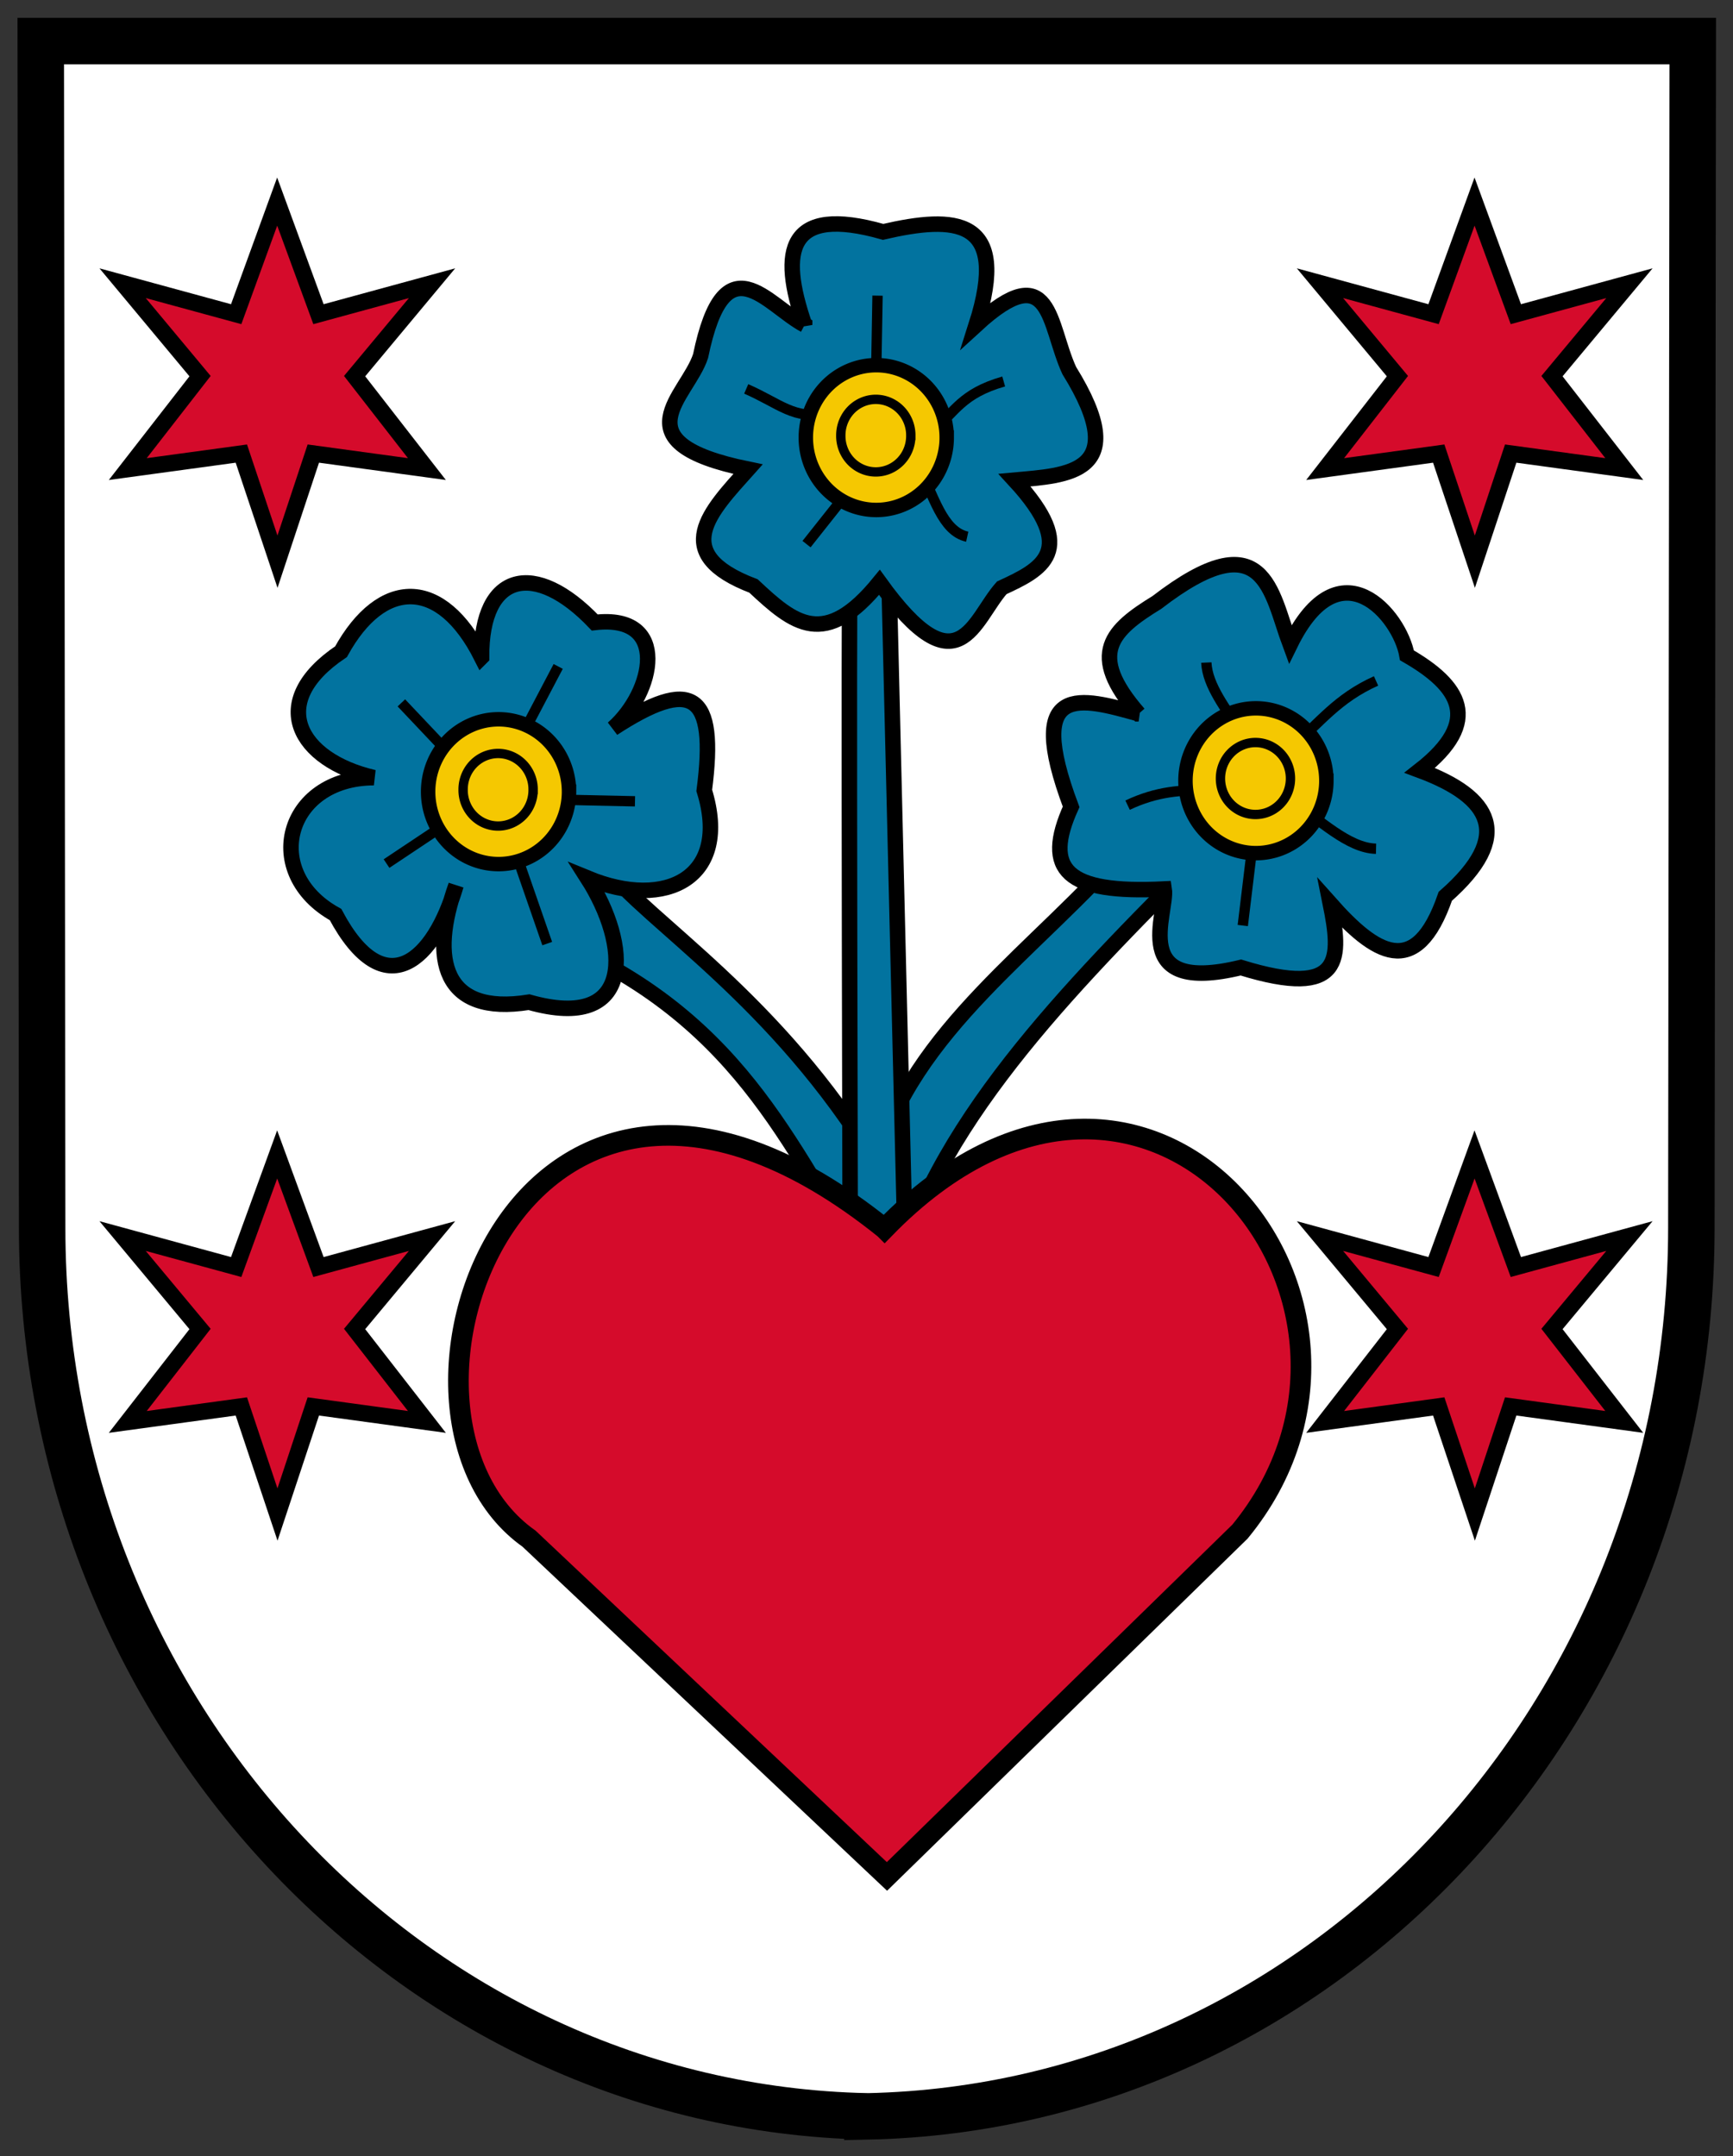 <svg xmlns="http://www.w3.org/2000/svg" xmlns:xlink="http://www.w3.org/1999/xlink" height="622.065" width="500"><rect width="100%" height="100%" fill="#333333" stroke="none"/><g transform="matrix(2.979 0 0 2.979 -390.84 -1256.837)"><path d="M215.202 626.858c44.187-.924 79.805-39.126 79.805-86.061l.135-114.922H135.145l.135 114.922c0 46.935 35.735 85.137 79.922 86.06z" fill="#fff" stroke="#000" stroke-dashoffset="4.3" stroke-linecap="round" stroke-width="4.5" style="fill:#fff;fill-opacity:1"/><path d="M188.798 514.711c16.49 8.52 20.256 21.727 28.637 33.234 3.03-15.532 15.801-28.85 28.992-42.073l-6.01-2.121c-8.581 9.991-20.845 17.834-24.396 30.759-9.657-15.87-22.038-23.29-26.163-28.638-3.786-1.353-6.111-1.9-1.06 8.839z" fill="#0f47af" fill-rule="evenodd" stroke="#000" stroke-width="1.5" style="fill:#02739f;fill-opacity:1"/><path id="a" d="m274.009 533.697-3.97 10.906-11-3 7.5 9-7 9 11-1.5 3.5 10.469 3.47-10.47 11 1.5-7-9 7.5-9-11 3z" fill="#da121a" fill-rule="evenodd" stroke="#000" stroke-width="1.6" style="fill:#d50b2b;fill-opacity:1"/><use fill="#da121a" height="240" transform="translate(-115.966 -92.277)" width="210" xlink:href="#a" style="fill:#d50b2b;fill-opacity:1"/><use fill="#da121a" height="240" transform="translate(0 -92.277)" width="210" xlink:href="#a" style="fill:#d50b2b;fill-opacity:1"/><use fill="#da121a" height="240" transform="translate(-115.966)" width="210" xlink:href="#a" style="fill:#d50b2b;fill-opacity:1"/><g stroke="#000"><path d="M213.53 475.468c-.176.707.032 74.423.032 74.423l5.48.174-1.8-74.422z" fill="#0f47af" fill-rule="evenodd" stroke-width="1.5" style="fill:#02739f;fill-opacity:1"/><path d="M216.865 540.885c-35.239-28.325-51.548 17.933-34.422 30.031L217.1 603.62l34.188-33.39c18.098-22.017-8.794-55.71-34.422-29.344z" fill="#da121a" fill-rule="evenodd" stroke-width="2" style="fill:#d50b2b;fill-opacity:1"/><path d="M177.484 485.543c-3.915-7.785-9.669-7.684-13.612-.53-7.268 4.867-4.142 10.493 3.182 12.197-8.57.024-11.011 9.218-3.712 13.258 4.754 8.92 9.569 4.438 11.667-2.828-2.528 7.08-1.32 12.662 7.071 11.314 10.372 2.934 9.78-5.57 5.657-12.021 7.693 3.18 13.908-.114 11.314-8.485 1.244-9.516-1.154-11.025-8.84-6.01 3.95-3.48 5.61-11.111-1.767-10.254-5.784-6.084-11.012-4.891-10.96 3.359z" fill="#0f47af" fill-rule="evenodd" stroke-width="1.5" style="fill:#02739f;fill-opacity:1" transform="translate(.354)"/><g stroke-linecap="round"><path d="m185.26 486.438-3.531 6.718zm-15.188 3.53 6 6.344zm14.294 9.355 8.331.177zm-9.356 1.958-6.375 4.25zm6 2.813 3.187 9.187z" fill="none"/><path d="M185.97 498.978a6.364 6.54 0 1 1-12.729 0 6.364 6.54 0 1 1 12.728 0z" fill="#fcdd09" stroke-dashoffset="4.3" stroke-width="1.306" transform="matrix(1.072 0 0 1.072 -13.052 -36.335)" style="fill:#f5c801;fill-opacity:1"/><path d="M182.83 498.352a3.39 3.484 0 1 1-6.779 0 3.39 3.484 0 1 1 6.78 0z" fill="none" stroke-dashoffset="2.29" stroke-width=".906"/></g><path d="M209.127 453.37c-2.497-7.232-1.636-11.642 7.601-9.016 6.895-1.591 12.363-1.497 9.016 9.015 7.35-6.745 6.97.006 9.015 4.42 6.22 10.04-.282 10.144-5.303 10.606 6.303 6.835 2.594 8.663-1.237 10.43-2.774 3.134-4.177 10.127-11.844-.53-5.31 6.526-8.279 4.023-12.198.354-8.281-3.148-4.163-7.25-.53-11.314-12.732-2.604-5.853-7.046-4.596-10.96 2.328-11.302 6.422-4.952 10.076-3.006z" fill="#0f47af" fill-rule="evenodd" stroke-width="1.5" style="fill:#02739f;fill-opacity:1"/><path d="M228.406 458.844c-4.093 1.16-4.743 3.009-6.719 4.594m3.188 10.437c-2.455-.534-3.238-4.076-4.625-6.531m-16.781-7.781c3.15 1.358 4.791 3.115 7.781 2.28m4.938-11.312-.157 9.031zm-2.813 18.938-4.063 5.125z" fill="none"/><path d="M185.97 498.978a6.364 6.54 0 1 1-12.729 0 6.364 6.54 0 1 1 12.728 0z" fill="#fcdd09" stroke-dashoffset="4.3" stroke-linecap="round" stroke-width="1.306" transform="matrix(1.072 0 0 1.072 23.528 -70.63)" style="fill:#f5c801;fill-opacity:1"/><path d="M219.41 464.058a3.39 3.484 0 1 1-6.779 0 3.39 3.484 0 1 1 6.78 0z" fill="none" stroke-dashoffset="2.29" stroke-linecap="round" stroke-width=".906"/><path d="M241.477 491.023c-5.088-5.833-2.572-8.113 1.768-10.783 10.473-8.065 11.025-.987 12.904 4.065 4.791-9.779 10.635-2.806 11.314 1.061 5.098 2.932 7.387 6.331 1.238 11.137 6.957 2.586 9.158 6.32 2.474 12.198-2.851 8.268-6.887 5.486-11.136.707 1.047 5.216 1.382 9.293-8.663 6.187-11.047 2.683-7.064-5.342-7.424-7.602-9.483.479-11.786-1.835-9.016-7.954-4.604-12.257 1.036-10.545 6.541-9.016z" fill="#0f47af" fill-rule="evenodd" stroke-width="1.5" style="fill:#02739f;fill-opacity:1"/><path d="M248.031 486.063c.103 2.239 1.909 4.48 3.344 6.718m13.094-4.937c-3.774 1.688-5.461 4.077-7.969 6.187m-.188 5.469c2.711 1.764 5.446 4.532 8.157 4.594m-16.438-5.656c-2.36-.048-4.8.09-7.625 1.437m12.375 1.563-1.219 10.093z" fill="none"/><path d="M185.97 498.978a6.364 6.54 0 1 1-12.729 0 6.364 6.54 0 1 1 12.728 0z" fill="#fcdd09" stroke-dashoffset="4.3" stroke-linecap="round" stroke-width="1.306" transform="matrix(1.072 0 0 1.072 60.298 -37.396)" style="fill:#f5c801;fill-opacity:1"/><path d="M256.18 497.292a3.39 3.484 0 1 1-6.78 0 3.39 3.484 0 1 1 6.78 0z" fill="none" stroke-dashoffset="2.29" stroke-linecap="round" stroke-width=".906"/></g></g></svg>